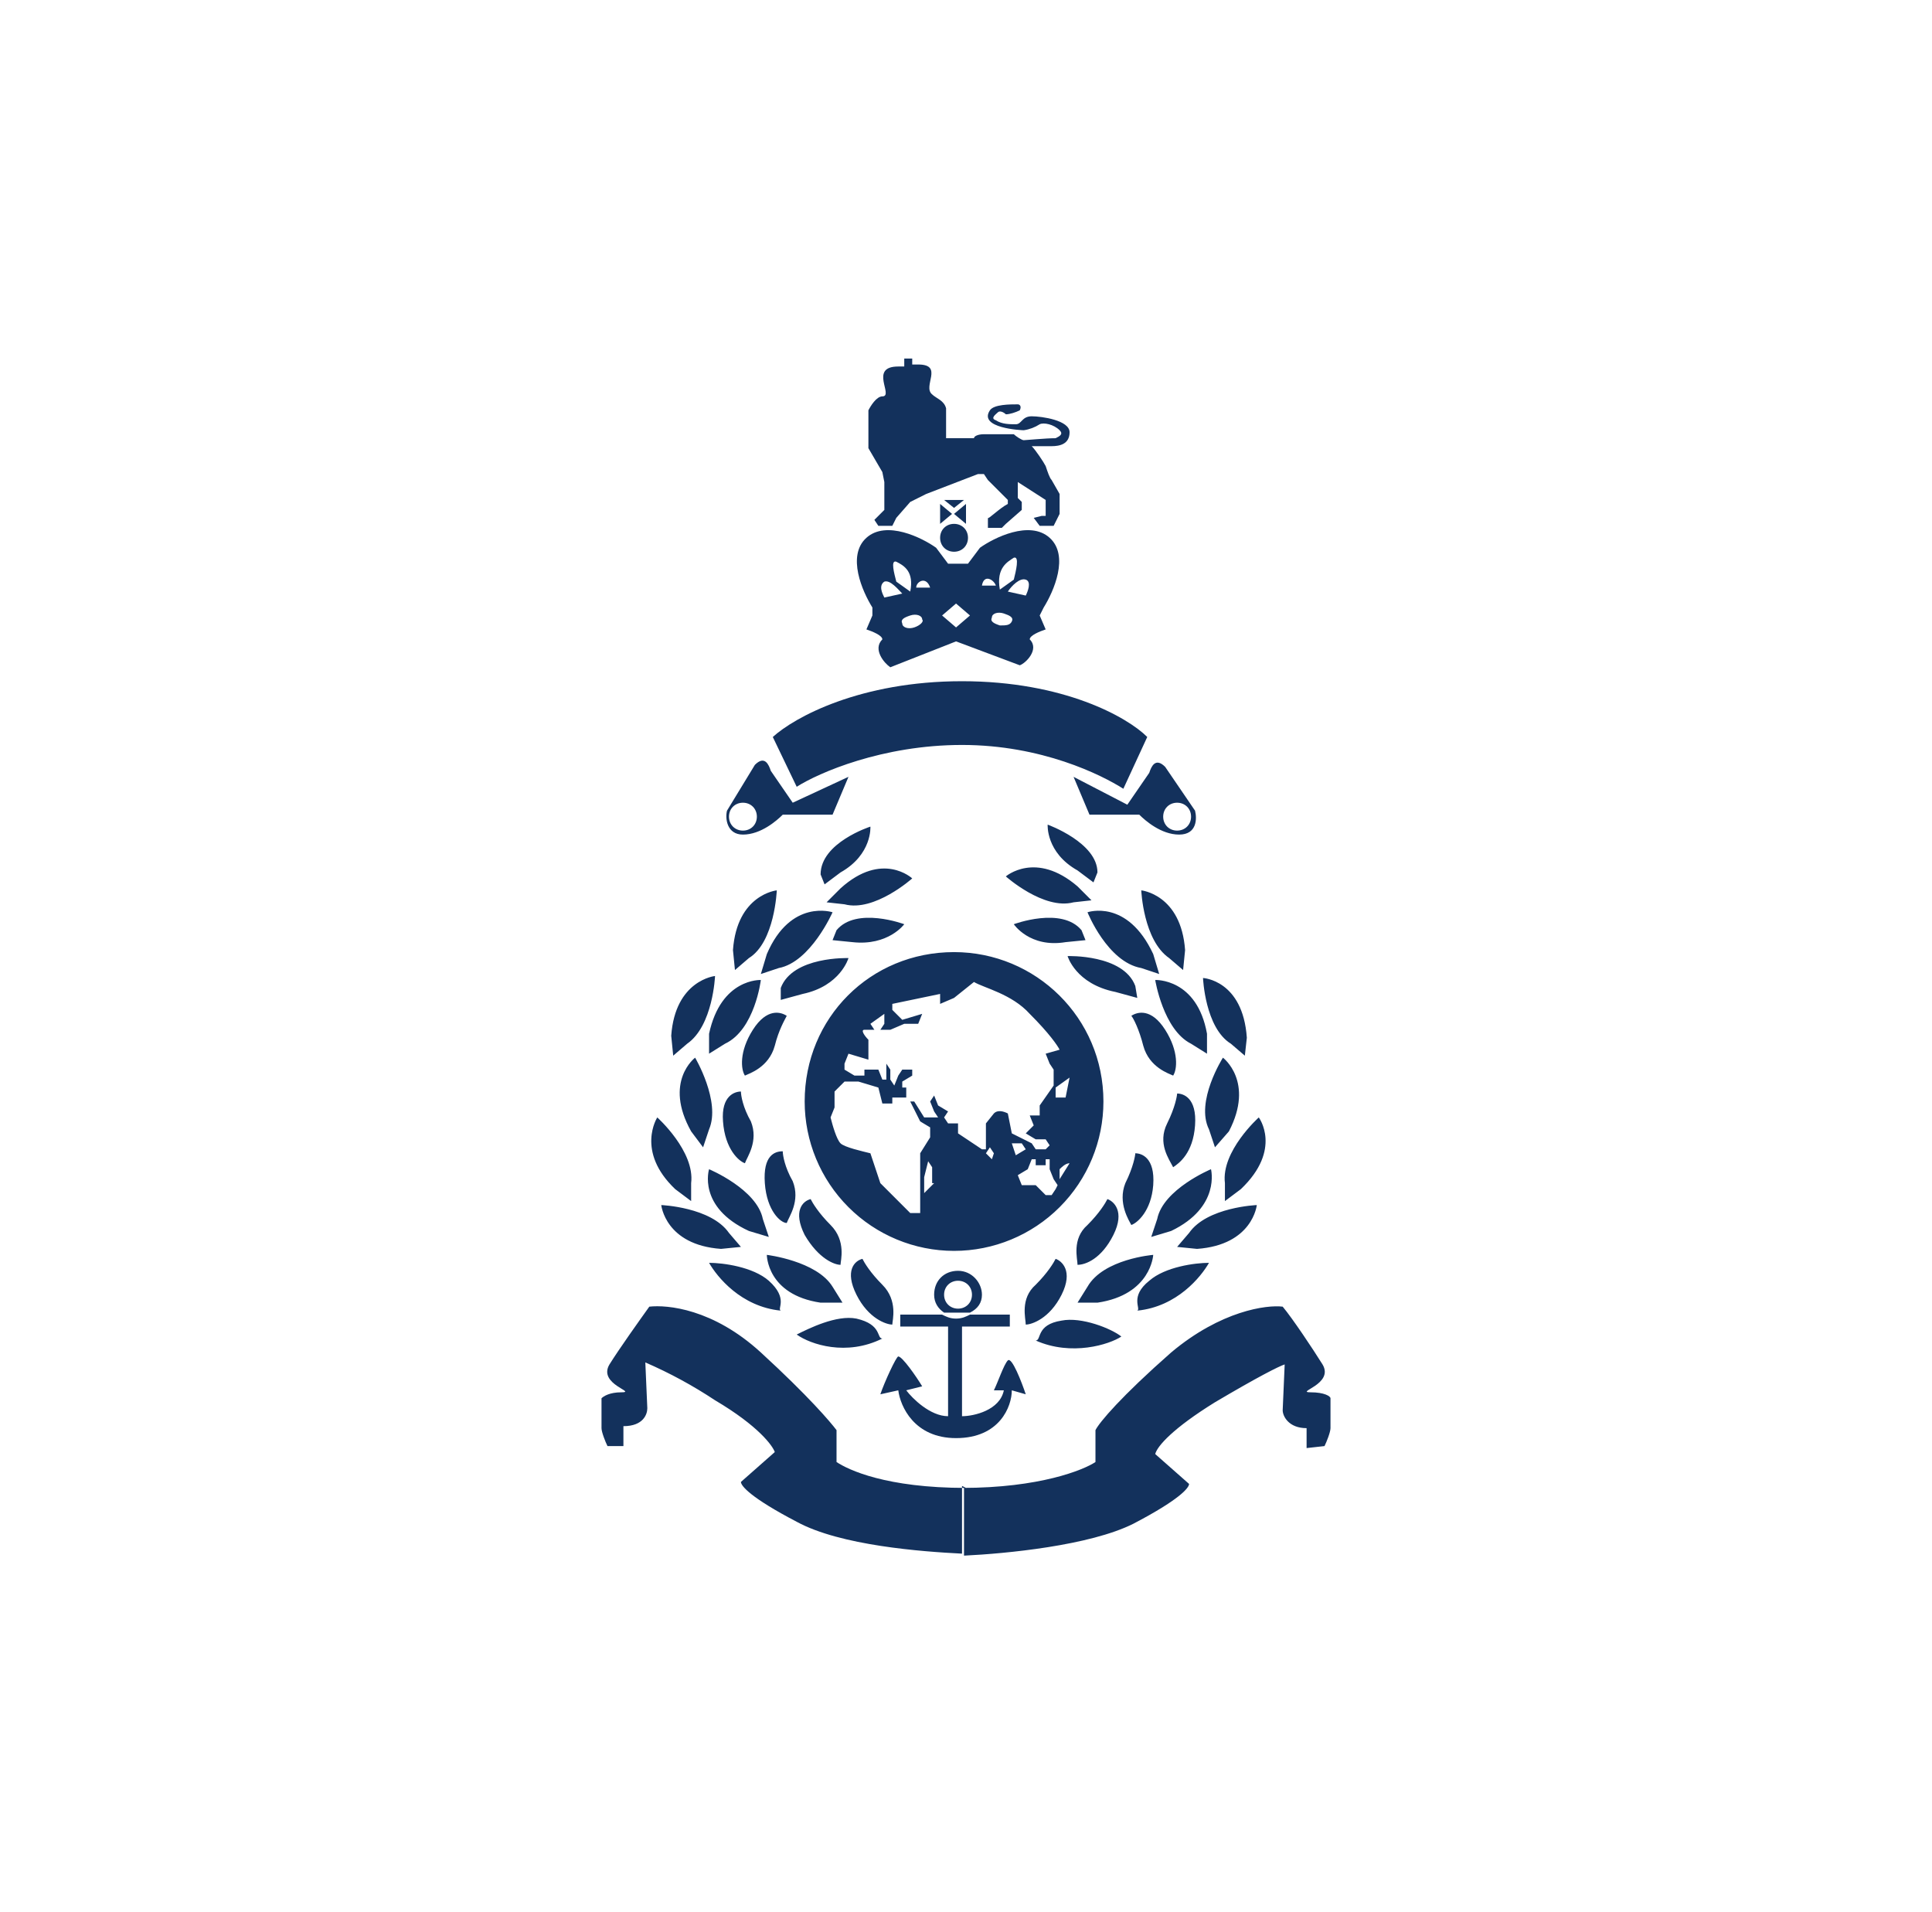 <svg width="97" height="96" viewBox="0 0 97 96" fill="none" xmlns="http://www.w3.org/2000/svg">
    <path d="M40.4 55.3C40.4 57.289 41.19 59.197 42.597 60.603C44.003 62.01 45.911 62.8 47.9 62.8C49.889 62.8 51.797 62.01 53.203 60.603C54.61 59.197 55.4 57.289 55.4 55.3C55.4 51.1 52 47.8 47.9 47.8C43.7 47.8 40.4 51.1 40.4 55.3ZM46.9 59.4L46.4 59.9V59.1L46.6 58.3L46.8 58.6V59.4H46.9ZM49.8 58.2L49.5 57.9L49.7 57.6L49.9 57.9L49.8 58.2ZM53 59.7L52.8 60H52.5L52 59.5H51.3L51.1 59L51.6 58.7L51.8 58.2H52V58.5H52.5V58.2H52.7V58.7L52.9 59.2L53.1 59.5L53 59.7ZM50.8 57.4H51.3L51.5 57.7L51 58L50.8 57.4ZM53.2 59.2V58.7C53.3 58.6 53.5 58.4 53.7 58.4L53.2 59.2ZM53.7 54.1L53.5 55.1H53V54.6L53.7 54.1ZM51.7 50.9C52.7 51.9 53.1 52.5 53.2 52.7L52.5 52.9L52.7 53.4L52.9 53.7V54.5L52.2 55.5V56H51.7L51.9 56.5L51.5 56.9L52 57.2H52.5L52.7 57.5L52.5 57.7H52L51.8 57.4L50.8 56.9L50.6 55.9C50.4 55.8 50.1 55.7 49.9 55.9L49.5 56.4V57.7H49.3L48.1 56.9V56.4H47.6L47.4 56.1L47.6 55.8L47.1 55.5L46.9 55L46.7 55.3L46.9 55.8L47.1 56.1H46.4L45.9 55.3H45.7L46.2 56.3L46.7 56.6V57.1L46.2 57.9V60.9H45.7L44.2 59.4L43.7 57.9C43.3 57.8 42.4 57.6 42.2 57.4C42 57.2 41.8 56.5 41.7 56.1L41.9 55.6V54.8L42.4 54.3H43.1L44.1 54.6L44.3 55.4H44.8V55.1H45.5V54.6H45.3V54.3L45.8 54V53.7H45.3L45.1 54L44.9 54.5L44.7 54.2V53.7L44.5 53.4V54.2H44.3L44.1 53.7H43.4V54H42.9L42.4 53.7V53.4L42.6 52.9L43.6 53.2V52.2C43.4 52 43.2 51.7 43.4 51.7H43.9L43.7 51.4L44.4 50.9V51.4L44.2 51.7H44.7L45.4 51.4H46.1L46.3 50.9L45.3 51.2L44.8 50.7V50.4L47.2 49.9V50.4L47.9 50.1L48.9 49.3C49.4 49.6 50.8 49.9 51.7 50.9ZM37.2 54.8C37.2 55 37.3 55.6 37.7 56.3C38.1 57.3 37.5 58.1 37.4 58.4C37.1 58.3 36.4 57.7 36.3 56.3C36.2 55 36.9 54.8 37.2 54.8ZM43.3 63.2C43.4 63.4 43.7 63.9 44.3 64.5C45.1 65.3 44.8 66.3 44.8 66.5C44.5 66.5 43.6 66.2 43 65C42.4 63.8 42.9 63.3 43.3 63.2ZM43.7 41.5C43.7 41.5 43.8 42.9 42.2 43.8L41.4 44.4L41.2 43.9C41.2 42.3 43.7 41.5 43.7 41.5ZM45.8 44.1C45.8 44.1 43.9 45.8 42.4 45.4L41.5 45.3L42.2 44.6C44.3 42.7 45.8 44.1 45.8 44.1ZM40.4 62C39.8 60.8 40.3 60.3 40.7 60.2C40.8 60.4 41.1 60.9 41.7 61.5C42.5 62.3 42.2 63.3 42.2 63.5C41.9 63.5 41.1 63.2 40.4 62ZM39 44.7C39 44.7 38.9 47.3 37.6 48.1L36.9 48.7L36.8 47.7C37 44.9 39 44.7 39 44.7ZM41.8 45.8C41.8 45.8 40.7 48.3 39.1 48.6L38.2 48.9L38.5 47.9C39.7 45.1 41.8 45.8 41.8 45.8ZM42.8 47.3L41.8 47.2L42 46.7C43 45.5 45.4 46.4 45.4 46.4C45.4 46.4 44.6 47.5 42.8 47.3ZM35.6 58.7C35.6 58.7 38 59.7 38.3 61.2L38.6 62.1L37.6 61.8C35 60.6 35.6 58.7 35.6 58.7ZM38.4 59.4C38.3 58 38.9 57.8 39.3 57.8C39.3 58 39.4 58.6 39.8 59.3C40.2 60.3 39.6 61.1 39.5 61.4C39.2 61.4 38.5 60.8 38.4 59.4ZM40.3 49.9L39.2 50.2V49.6C39.8 48 42.6 48.1 42.6 48.1C42.6 48.1 42.2 49.5 40.3 49.9ZM37.4 54C37.2 53.7 37.1 52.8 37.8 51.7C38.5 50.6 39.2 50.8 39.5 51C39.4 51.2 39.1 51.7 38.9 52.5C38.6 53.6 37.6 53.9 37.4 54ZM60.6 51.9V52.9L59.8 52.4C58.4 51.7 58 49.2 58 49.2C58 49.2 60.1 49.1 60.6 51.9ZM54.5 47.2L53.5 47.3C51.7 47.6 50.9 46.4 50.9 46.4C50.9 46.4 53.3 45.5 54.3 46.7L54.5 47.2ZM58.5 51.7C59.2 52.8 59.1 53.7 58.9 54C58.7 53.9 57.7 53.6 57.4 52.5C57.2 51.7 56.9 51.1 56.8 51C57.1 50.8 57.8 50.6 58.5 51.7ZM58.6 56.4C59 55.6 59.1 55 59.1 54.9C59.4 54.9 60.1 55.1 60 56.5C59.9 57.9 59.2 58.4 58.9 58.6C58.7 58.2 58.1 57.4 58.6 56.4ZM55.9 62C55.3 63.2 54.5 63.5 54.1 63.5C54.1 63.2 53.8 62.2 54.6 61.5C55.2 60.9 55.5 60.4 55.6 60.2C55.9 60.3 56.5 60.8 55.9 62ZM58.8 61.8L57.8 62.1L58.1 61.2C58.4 59.7 60.8 58.7 60.8 58.7C60.8 58.7 61.3 60.6 58.8 61.8ZM61.5 59.4C61.3 57.8 63.2 56.1 63.2 56.1C63.2 56.1 64.4 57.7 62.3 59.7L61.5 60.3V59.4ZM57.1 50.1L56 49.8C54 49.4 53.6 48 53.6 48C53.6 48 56.4 47.9 57 49.5L57.1 50.1ZM54.1 44.5L54.8 45.2L53.9 45.3C52.4 45.7 50.5 44 50.5 44C50.5 44 52 42.7 54.1 44.5ZM55.1 43.8L54.9 44.3L54.1 43.7C52.5 42.8 52.6 41.4 52.6 41.4C52.6 41.4 55.1 42.3 55.1 43.8ZM57.9 47.9L58.2 48.9L57.3 48.6C55.6 48.3 54.6 45.8 54.6 45.8C54.6 45.8 56.6 45.1 57.9 47.9ZM38.2 49.2C38.2 49.2 37.9 51.7 36.4 52.4L35.6 52.9V51.9C36.2 49.1 38.2 49.2 38.2 49.2ZM59.5 47.7L59.4 48.7L58.7 48.1C57.4 47.2 57.3 44.7 57.3 44.7C57.3 44.7 59.3 44.9 59.5 47.7ZM61 57.6L60.7 56.7C60 55.3 61.4 53.1 61.4 53.1C61.4 53.1 63 54.3 61.7 56.8L61 57.6ZM56.8 61.5C56.7 61.3 56.1 60.4 56.5 59.4C56.9 58.6 57 58 57 57.9C57.3 57.9 58 58.1 57.9 59.5C57.8 60.8 57.1 61.4 56.8 61.5ZM43.8 30.9L43.5 31.6C43.8 31.7 44.3 31.9 44.3 32.1C43.8 32.6 44.4 33.3 44.7 33.5L48 32.2L51.2 33.4C51.5 33.3 52.2 32.6 51.7 32.1C51.7 31.9 52.2 31.7 52.5 31.6L52.2 30.9L52.4 30.5C52.9 29.7 53.7 27.9 52.7 27C51.7 26.1 49.9 27 49.2 27.5L48.6 28.3H47.6L47 27.5C46.3 27 44.5 26.1 43.5 27C42.5 27.9 43.3 29.7 43.8 30.5V30.9ZM51.5 29.9L50.6 29.7C50.8 29.4 51.2 29 51.5 29.1C51.8 29.2 51.6 29.7 51.5 29.9ZM50.9 28C51.2 27.9 51 28.7 50.9 29.1L50.2 29.6C50 28.5 50.6 28.2 50.9 28ZM50.4 30.8C50.7 30.9 50.9 31 50.8 31.2C50.7 31.4 50.5 31.4 50.2 31.4C49.9 31.3 49.7 31.2 49.8 31C49.8 30.8 50.1 30.7 50.4 30.8ZM50 29.4H49.3C49.4 28.8 49.9 29.1 50 29.4ZM48 30.3L48.7 30.9L48 31.5L47.3 30.9L48 30.3ZM45.9 31.5C45.6 31.6 45.3 31.5 45.3 31.3C45.2 31.1 45.4 31 45.7 30.9C46 30.8 46.3 30.9 46.3 31.1C46.4 31.2 46.2 31.4 45.9 31.5ZM46.7 29.5H46C46 29.2 46.5 28.9 46.7 29.5ZM45 28.2C45.4 28.4 45.9 28.7 45.7 29.7L45 29.2C44.9 28.8 44.7 28.1 45 28.2ZM44.4 29.2C44.7 29.1 45.1 29.6 45.3 29.8L44.4 30C44.3 29.8 44.1 29.4 44.4 29.2ZM47.2 27C47.2 26.6 47.5 26.3 47.9 26.3C48.3 26.3 48.6 26.6 48.6 27C48.6 27.4 48.3 27.7 47.9 27.7C47.5 27.7 47.2 27.4 47.2 27ZM48.5 26.3L47.9 25.8L48.5 25.3V26.3ZM44.3 23.7L43.6 22.5V20.6C43.7 20.4 44 19.9 44.3 19.9C44.9 19.9 43.6 18.4 45.1 18.4H45.4V18H45.8V18.3H46.1C47.4 18.3 46.3 19.4 46.8 19.8C47 20 47.4 20.1 47.5 20.5V22H48.9C48.9 21.9 49.1 21.8 49.4 21.8H50.9C51 21.9 51.3 22.1 51.4 22.1C51.5 22.1 52.5 22 53 22C53.2 21.9 53.4 21.8 53.2 21.6C52.9 21.3 52.4 21.2 52.2 21.3C51.958 21.456 51.685 21.559 51.4 21.6C51.3 21.6 49.1 21.5 49.7 20.6C49.9 20.3 50.7 20.3 51.1 20.3C51.2 20.3 51.3 20.4 51.2 20.6C51 20.7 50.7 20.8 50.5 20.8C50.4 20.7 50.2 20.6 50.1 20.7C50 20.8 49.7 21 50 21.1C50.3 21.3 50.7 21.3 51 21.3C51.3 21.3 51.3 20.9 51.8 20.9C52.3 20.9 53.7 21.1 53.7 21.7C53.7 22.3 53.2 22.4 52.8 22.4H51.8C52 22.6 52.4 23.2 52.5 23.4C52.6 23.7 52.7 24 52.8 24.1L53.2 24.8V25.8L52.9 26.4H52.2L51.9 26L52.3 25.9H52.5V25.1L51.1 24.2V25L51.3 25.2V25.6L50.5 26.3L50.3 26.5H49.6V26C49.6 26.1 50.2 25.5 50.6 25.3V25.1L49.6 24.1L49.4 23.8H49.1L46.5 24.8L45.7 25.2L45 26L44.8 26.4H44.1L43.9 26.1L44.4 25.6V24.2L44.3 23.7ZM47.4 25.1H48.4L47.9 25.5L47.4 25.1ZM34.9 53.1C34.9 53.1 36.2 55.3 35.6 56.7L35.3 57.6L34.7 56.8C33.3 54.3 34.9 53.1 34.9 53.1ZM47.2 25.3L47.8 25.8L47.2 26.3V25.3ZM66.8 70.2V71.7C66.8 71.9 66.6 72.4 66.5 72.6L65.6 72.7V71.7C64.7 71.7 64.4 71.1 64.4 70.8L64.5 68.5C64.2 68.6 63.2 69.1 61 70.4C58.9 71.7 58.1 72.6 58 73L59.7 74.5C59.7 74.7 59.2 75.3 56.9 76.5C54.7 77.6 50.5 78 48.4 78.1V74.7H48.3C52.2 74.7 54.4 73.8 55 73.4V71.8C55.2 71.4 56.3 70.1 58.8 67.9C61.3 65.8 63.6 65.5 64.4 65.6C64.9 66.2 65.9 67.7 66.4 68.5C67 69.5 65 69.9 65.8 69.9C66.5 69.9 66.8 70.1 66.8 70.2ZM48.3 74.6V78C46.3 77.9 42.2 77.6 40 76.4C37.7 75.2 37.2 74.6 37.2 74.4L38.9 72.9C38.8 72.6 38.1 71.6 35.9 70.3C34.792 69.565 33.62 68.929 32.4 68.4L32.5 70.7C32.5 71 32.3 71.6 31.3 71.6V72.6H30.5C30.4 72.4 30.2 71.9 30.2 71.7V70.2C30.3 70.1 30.6 69.9 31.2 69.9C32 69.9 30 69.5 30.6 68.5C31.1 67.7 32.1 66.3 32.6 65.6C33.5 65.5 35.8 65.7 38.2 67.9C40.6 70.1 41.7 71.4 42 71.8V73.4C42.6 73.8 44.5 74.7 48.5 74.7L48.3 74.6ZM37.3 41.9C38.2 41.9 39 41.2 39.3 40.9H41.8L42.6 39L39.8 40.3L38.7 38.7C38.6 38.4 38.4 37.9 37.9 38.4L36.5 40.7C36.4 41.1 36.5 41.9 37.3 41.9ZM37.3 40.3C37.7 40.3 38 40.6 38 41C38 41.4 37.7 41.7 37.3 41.7C36.9 41.7 36.6 41.4 36.6 41C36.6 40.6 36.9 40.3 37.3 40.3ZM33.8 53L33.7 52C33.9 49.2 35.9 49 35.9 49C35.9 49 35.8 51.5 34.5 52.4L33.8 53ZM33.9 59.7C31.9 57.8 33 56.1 33 56.1C33 56.1 34.9 57.8 34.7 59.4V60.3L33.9 59.7ZM40 39.5L38.8 37C39.9 36 43.2 34.2 48.3 34.2C53.4 34.2 56.6 36 57.6 37L56.4 39.6C55.3 38.9 52.3 37.4 48.3 37.4C44.3 37.4 41.1 38.8 40 39.5ZM49.3 65C49.3 64.4 48.8 63.8 48.1 63.8C47.4 63.8 46.9 64.3 46.9 65C46.9 65.4 47.1 65.7 47.4 65.9H48.7C49.1 65.7 49.3 65.4 49.3 65ZM47.4 65C47.4 64.6 47.7 64.3 48.1 64.3C48.5 64.3 48.8 64.6 48.8 65C48.8 65.4 48.5 65.7 48.1 65.7C47.7 65.7 47.4 65.4 47.4 65ZM40 67C40.6 66.7 42 66 43 66.2C44.3 66.5 44 67.2 44.3 67.2C42.5 68.1 40.7 67.5 40 67ZM35.6 63.4C36.3 63.4 37.8 63.6 38.6 64.3C39.6 65.2 39 65.7 39.2 65.8C37.2 65.6 36 64.1 35.6 63.4ZM53.9 39L54.7 40.9H57.2C57.5 41.2 58.3 41.9 59.2 41.9C60.1 41.9 60.1 41.1 60 40.7L58.5 38.5C58 38 57.8 38.5 57.7 38.8L56.6 40.4L53.9 39ZM59.1 40.3C59.5 40.3 59.8 40.6 59.8 41C59.8 41.4 59.5 41.7 59.1 41.7C58.7 41.7 58.4 41.4 58.4 41C58.4 40.6 58.7 40.3 59.1 40.3ZM33.2 60.5C33.2 60.5 35.7 60.6 36.6 61.9L37.2 62.6L36.2 62.7C33.4 62.5 33.2 60.5 33.2 60.5ZM45.1 69.8L44.2 70C44.4 69.4 45 68.1 45.1 68.1C45.3 68.1 46 69.1 46.3 69.6L45.5 69.8C45.8 70.2 46.7 71.1 47.6 71.1V66.6H45.2V66H47.3C47.5 66.1 47.7 66.2 48 66.2C48.3 66.2 48.5 66.1 48.7 66H50.7V66.6H48.3V71.1C48.9 71.1 50.2 70.8 50.4 69.8H49.9C50.1 69.4 50.4 68.5 50.6 68.3C50.8 68.1 51.3 69.4 51.5 70L50.8 69.8C50.8 70.6 50.2 72.2 48 72.2C45.9 72.2 45.2 70.6 45.1 69.8ZM41.2 65.4C38.5 65 38.5 63 38.5 63C38.5 63 41 63.3 41.8 64.6L42.3 65.4H41.2ZM60.4 49.1C60.4 49.1 62.4 49.2 62.6 52.1L62.5 53L61.8 52.4C60.5 51.6 60.4 49.1 60.4 49.1ZM60.1 62.7L59.1 62.6L59.7 61.9C60.6 60.6 63.1 60.5 63.1 60.5C63.1 60.5 62.9 62.5 60.1 62.7ZM57.1 65.8C57.3 65.7 56.7 65.1 57.7 64.3C58.5 63.6 60 63.4 60.7 63.4C60.3 64.1 59.1 65.6 57.1 65.8ZM52 67.3C52.3 67.3 52 66.5 53.3 66.3C54.3 66.1 55.8 66.7 56.3 67.1C55.7 67.5 53.8 68.1 52 67.3ZM51.5 66.5C51.5 66.2 51.2 65.2 52 64.5C52.6 63.9 52.9 63.4 53 63.2C53.3 63.3 53.9 63.8 53.3 65C52.7 66.2 51.8 66.5 51.5 66.5ZM55.1 65.4H54.1L54.6 64.6C55.4 63.2 57.9 63 57.9 63C57.9 63 57.8 65 55.1 65.4Z"
          fill="#13315C"/>
</svg>

